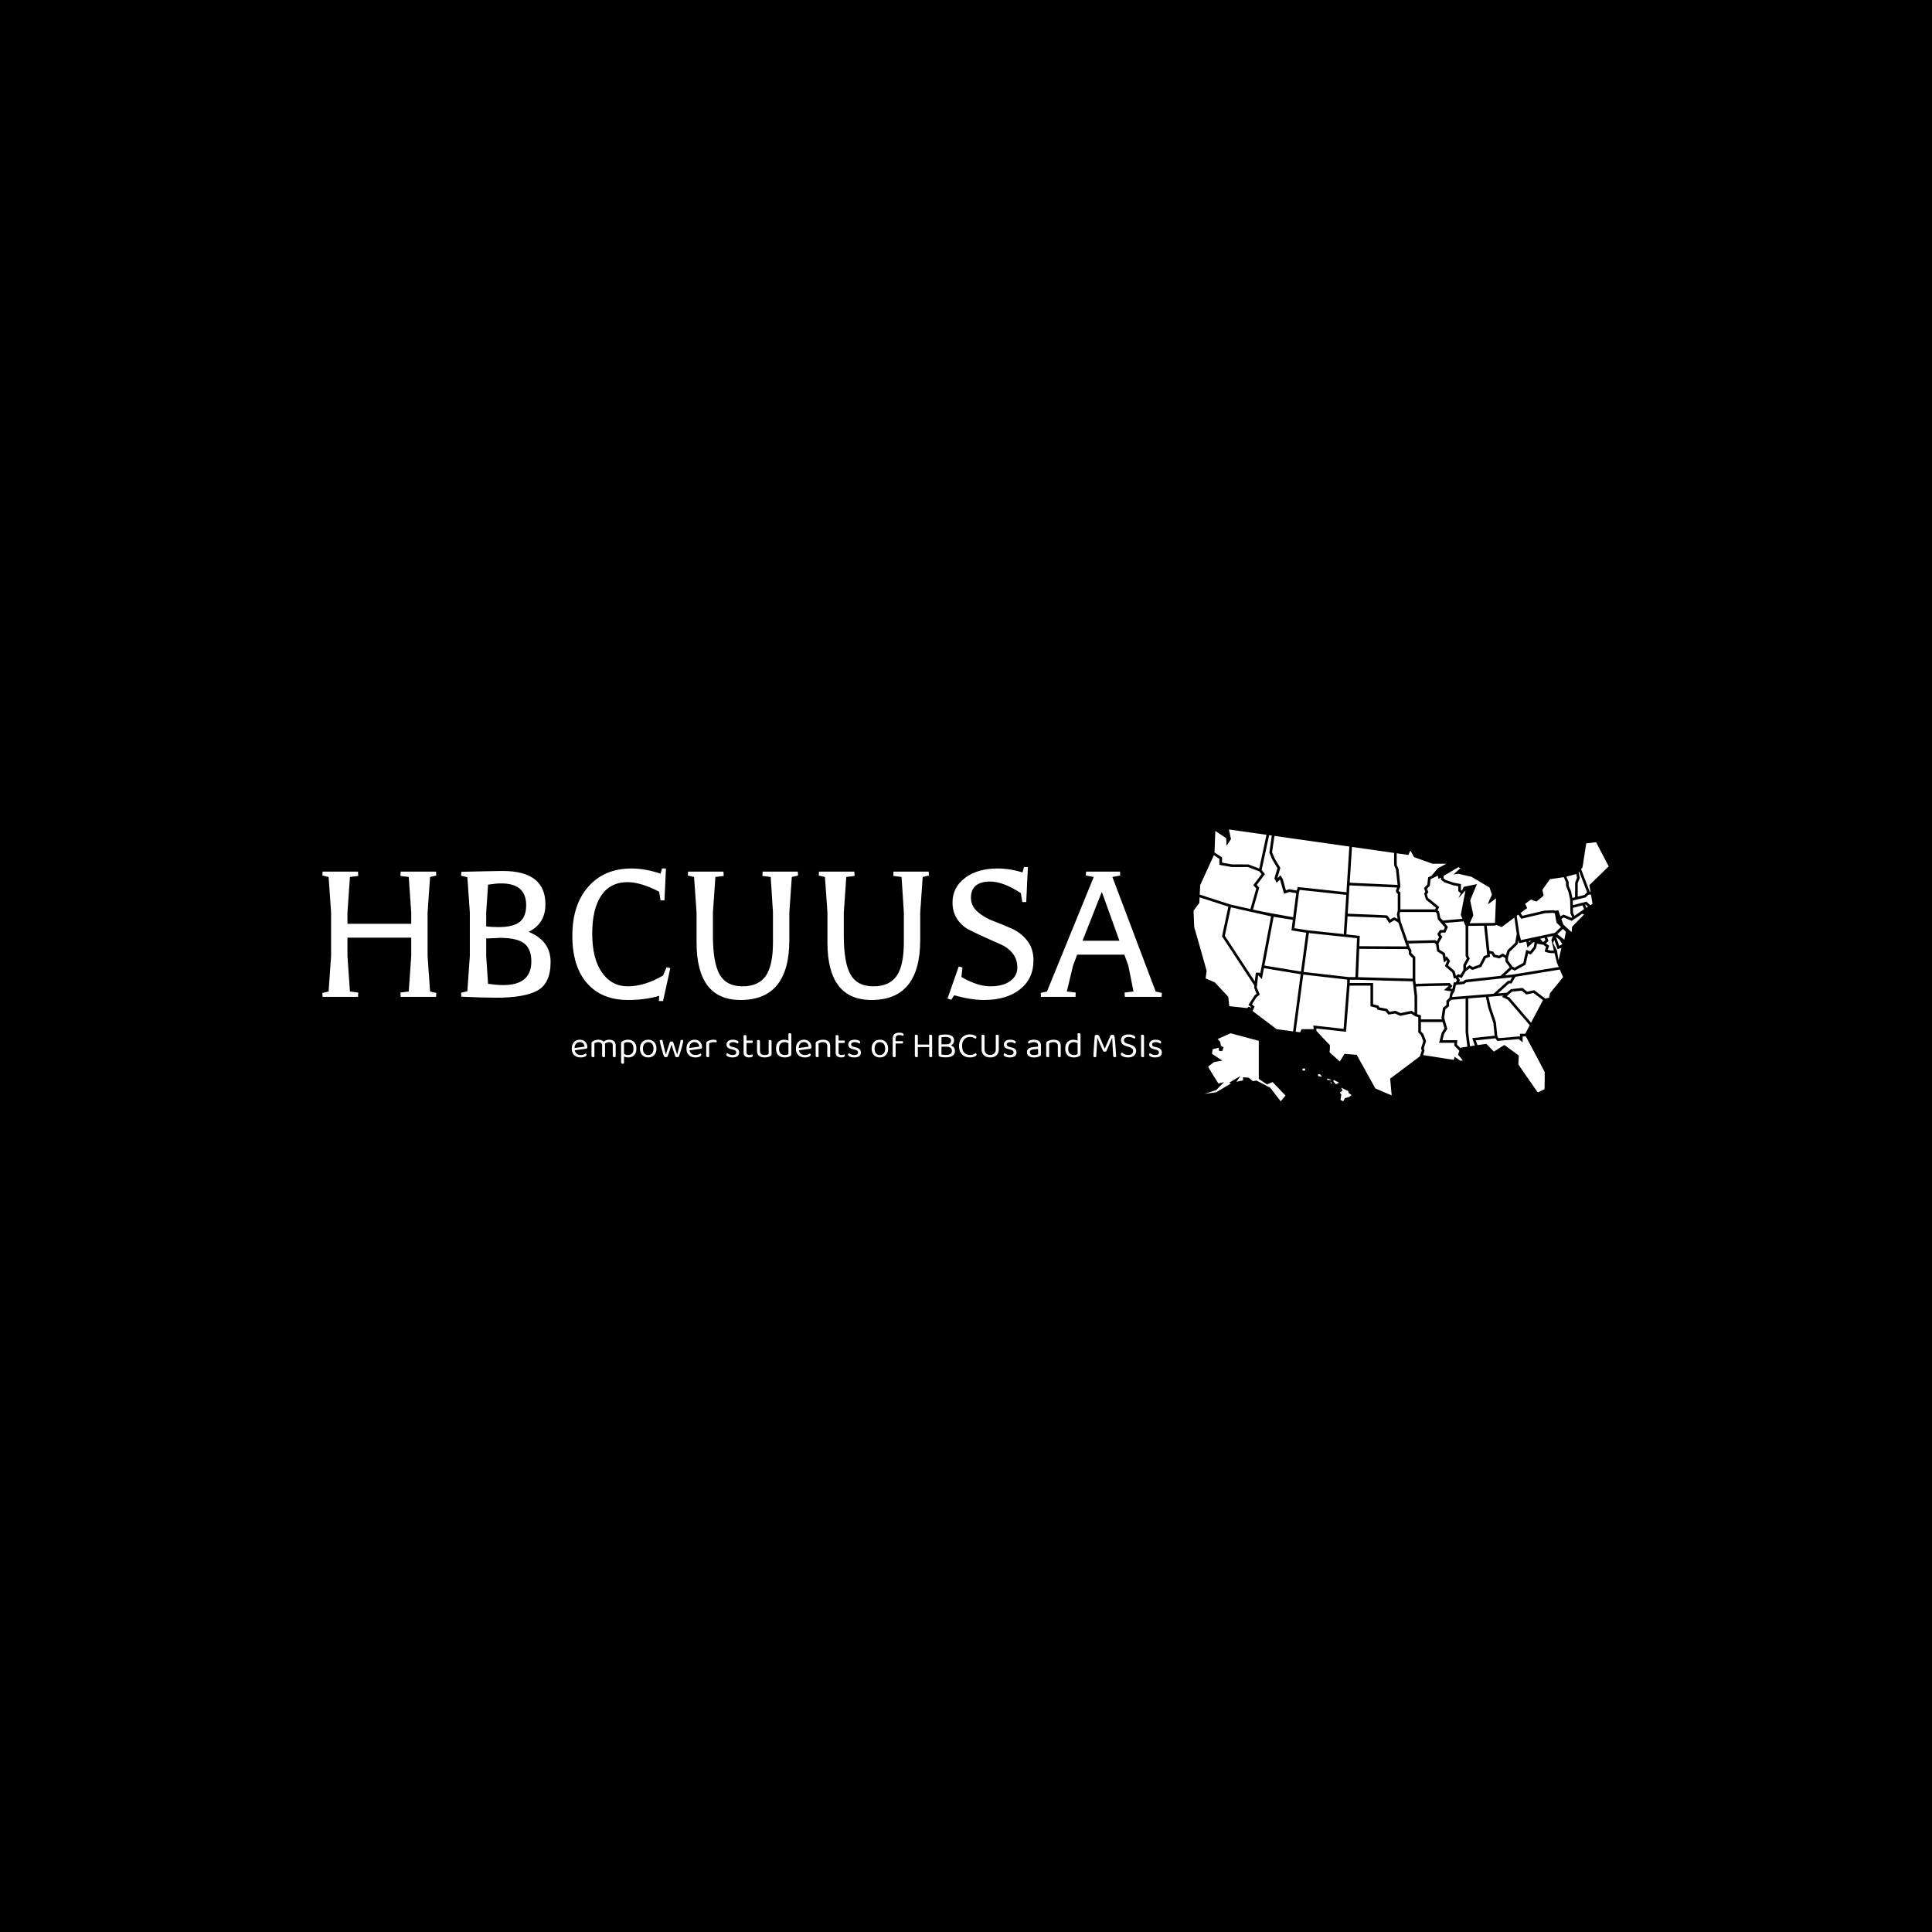 <svg xmlns="http://www.w3.org/2000/svg" version="1.1" xmlns:xlink="http://www.w3.org/1999/xlink" xmlns:svgjs="http://svgjs.dev/svgjs" width="1500" height="1500" viewBox="0 0 1500 1500"><rect width="1500" height="1500" fill="#000000"></rect><g transform="matrix(0.667,0,0,0.667,249.394,643.477)"><svg viewBox="0 0 396 84" data-background-color="#ffffff" preserveAspectRatio="xMidYMid meet" height="318" width="1500" xmlns="http://www.w3.org/2000/svg" xmlns:xlink="http://www.w3.org/1999/xlink"><g id="tight-bounds" transform="matrix(1,0,0,1,0.24,0.207)"><svg viewBox="0 0 395.52 83.586" height="83.586" width="395.52"><g><svg viewBox="0 0 606.023 128.071" height="83.586" width="395.52"><g transform="matrix(1,0,0,1,0,17.7)"><svg viewBox="0 0 395.52 92.671" height="92.671" width="395.52"><g id="textblocktransform"><svg viewBox="0 0 395.52 92.671" height="92.671" width="395.52" id="textblock"><g><svg viewBox="0 0 395.52 63.123" height="63.123" width="395.52"><g transform="matrix(1,0,0,1,0,0)"><svg width="395.52" viewBox="3 -31.35 202.69 32.35" height="63.123" data-palette-color="#0e0e0e"><path d="M11.65-29.2L9.65-28.95 9.05-20.35 9.05-17.65 24.45-17.65 24.45-20.4 23.85-28.95 21.85-29.2 21.9-30.25 30.45-30.25 30.5-29.3 29-28.95 28.4-20.35 28.4-9.85 29-1.3 30.5-0.95 30.45 0 21.9 0 21.85-1.05 23.85-1.3 24.45-9.9 24.45-14.3 9.05-14.3 9.05-9.85 9.65-1.3 11.65-1.05 11.6 0 3.05 0 3-0.95 4.5-1.3 5.1-9.9 5.1-20.4 4.5-28.95 3-29.3 3.05-30.25 11.6-30.25 11.65-29.2ZM36.5-1L38-1.35 38.6-9.9 38.6-20.4 38-28.9 36.5-29.25 36.55-30.2Q45-30.4 46.55-30.4L46.55-30.4Q56.85-30.4 56.85-22.35L56.85-22.35Q56.85-17.7 52.8-15.7L52.8-15.7Q58.1-13.55 58.1-8.43 58.1-3.3 54.95-1.55 51.8 0.2 44.95 0.2L44.95 0.2Q41.7 0.2 36.55-0.05L36.55-0.05 36.5-1ZM42.55-14.1L42.55-9.85 43-3.15Q45.2-2.85 46.65-2.85L46.65-2.85Q53.45-2.85 53.45-8.55L53.45-8.55Q53.45-11.6 51.7-12.93 49.95-14.25 45.9-14.25L45.9-14.25Q45.6-14.25 42.55-14.1L42.55-14.1ZM43-27.1L42.55-20.35 42.55-17Q44.15-16.85 45.5-16.85L45.5-16.85Q49.15-16.85 50.7-18.15L50.7-18.15Q52.2-19.4 52.2-22.15L52.2-22.15Q52.2-27.4 46.15-27.4L46.15-27.4Q44.9-27.4 43-27.1L43-27.1ZM76.65-27.7Q72.55-27.7 70.34-24.48 68.15-21.25 68.15-15.28 68.15-9.3 70.47-5.93 72.8-2.55 76.77-2.55 80.75-2.55 85.25-5.15L85.25-5.15 86.09-7.15 87-6.95 85.25 1 84.25 1 84.3-0.25Q80.95 0.75 76.8 0.75L76.8 0.75Q70.45 0.75 66.9-3.3 63.35-7.35 63.35-14.78 63.35-22.2 67.2-26.6 71.05-31 77.65-31L77.65-31Q80.95-31 84.65-29.75L84.65-29.75 85-31 85.95-31 85.59-23.3 84.65-23.3 84.3-25.4Q79.9-27.7 76.65-27.7L76.65-27.7ZM99.89-29.2L97.89-28.95 97.29-20.35 97.29-14.85Q97.29-8.25 98.92-5.4 100.54-2.55 104.42-2.55 108.29-2.55 110.04-5.05 111.79-7.55 111.79-13.2L111.79-13.2 111.79-20.4 111.24-28.95 109.24-29.2 109.29-30.25 117.79-30.25 117.84-29.3 116.34-28.95 115.74-20.35 115.74-13.75Q115.74 0.75 103.99 0.75L103.99 0.75Q93.34 0.75 93.34-13.15L93.34-13.15 93.34-20.4 92.74-28.95 91.24-29.3 91.29-30.25 99.84-30.25 99.89-29.2ZM131.49-29.2L129.49-28.95 128.89-20.35 128.89-14.85Q128.89-8.25 130.52-5.4 132.14-2.55 136.02-2.55 139.89-2.55 141.64-5.05 143.39-7.55 143.39-13.2L143.39-13.2 143.39-20.4 142.84-28.95 140.84-29.2 140.89-30.25 149.39-30.25 149.44-29.3 147.94-28.95 147.34-20.35 147.34-13.75Q147.34 0.75 135.59 0.75L135.59 0.75Q124.94 0.75 124.94-13.15L124.94-13.15 124.94-20.4 124.34-28.95 122.84-29.3 122.89-30.25 131.44-30.25 131.49-29.2ZM156.64-7.35L157.54-7.1 157.29-4.8Q161.19-2.55 164.24-2.55 167.29-2.55 169.04-3.8 170.79-5.05 170.79-7.08 170.79-9.1 169.64-10.53 168.49-11.95 166.74-12.7 164.99-13.45 162.96-14.38 160.94-15.3 159.19-16.18 157.44-17.05 156.29-18.75 155.14-20.45 155.14-22.8L155.14-22.8Q155.14-26.45 158.16-28.73 161.19-31 165.99-31L165.99-31Q168.94-31 172.04-30.05L172.04-30.05 172.39-31.35 173.34-31.35 172.94-22.9 171.99-22.9 171.64-25.05Q167.39-27.85 164.19-27.85L164.19-27.85Q161.99-27.85 160.79-26.88 159.59-25.9 159.59-23.95 159.59-22 161.14-20.6 162.69-19.2 164.91-18.35 167.14-17.5 169.36-16.53 171.59-15.55 173.14-13.63 174.69-11.7 174.69-8.8L174.69-8.8Q174.69-4.4 171.44-1.83 168.19 0.75 162.74 0.75L162.74 0.75Q159.54 0.75 155.54-0.4L155.54-0.4 154.84 0.7 153.94 0.4 156.64-7.35ZM198.84-1.3L197.59-7.55 196.63-10.2 185.24-10.2 184.24-7.55 182.74-1.3 184.88-1.05 184.84 0 176.49 0 176.44-0.95 177.94-1.3 189.24-28.95 187.34-29.3 187.38-30.25 195.59-30.25 195.63-29.3 193.74-28.95 204.19-1.3 205.69-0.95 205.63 0 196.74 0 196.69-1.05 198.84-1.3ZM195.44-13.55L191.19-25.35 186.53-13.55 195.44-13.55Z" opacity="1" transform="matrix(1,0,0,1,0,0)" fill="#ffffff" class="wordmark-text-0" data-fill-palette-color="primary" id="text-0"></path></svg></g></svg></g><g transform="matrix(1,0,0,1,117.469,78.025)"><svg viewBox="0 0 278.051 14.646" height="14.646" width="278.051"><g transform="matrix(1,0,0,1,0,0)"><svg width="278.051" viewBox="2.45 -33.5 813.42 42.85" height="14.646" data-palette-color="#0183e6"><path d="M22-11.35L5.2-9 5-12.15 20.1-14.2Q19.9-16.95 18.2-18.73 16.5-20.5 13.5-20.5L13.5-20.5Q10.4-20.5 8.38-18.28 6.35-16.05 6.35-11.9L6.35-11.9 6.35-10.8Q6.7-6.8 8.97-4.73 11.25-2.65 15.2-2.65L15.2-2.65Q17.3-2.65 19-3.35 20.7-4.05 21.7-4.85L21.7-4.85Q22.25-4.5 22.58-4.03 22.9-3.55 22.9-2.95L22.9-2.95Q22.9-2 21.83-1.18 20.75-0.35 18.98 0.15 17.2 0.65 15 0.65L15 0.65Q11.15 0.65 8.33-0.75 5.5-2.15 3.98-4.93 2.45-7.7 2.45-11.7L2.45-11.7Q2.45-14.55 3.28-16.78 4.1-19 5.58-20.55 7.05-22.1 9.1-22.93 11.15-23.75 13.55-23.75L13.55-23.75Q16.6-23.75 18.93-22.45 21.25-21.15 22.58-18.82 23.9-16.5 23.9-13.5L23.9-13.5Q23.9-12.4 23.4-11.93 22.9-11.45 22-11.35L22-11.35ZM48.35-16L48.35-16 48.35-10.25 44.35-10.25 44.35-15.7Q44.35-18.15 42.92-19.3 41.5-20.45 39.15-20.45L39.15-20.45Q37.6-20.45 36.15-19.95 34.7-19.45 33.7-18.8L33.7-18.8 33.7-10.25 29.7-10.25 29.7-18.6Q29.7-19.6 30.12-20.3 30.55-21 31.6-21.65L31.6-21.65Q32.95-22.5 35.02-23.13 37.1-23.75 39.2-23.75L39.2-23.75Q41.75-23.75 43.7-22.98 45.65-22.2 46.6-20.85L46.6-20.85Q46.9-20.55 47.1-20.3 47.3-20.05 47.5-19.65L47.5-19.65Q47.85-19.05 48.1-18.1 48.35-17.15 48.35-16ZM63-15.9L63-15.9 63-10.25 59-10.25 59-15.7Q59-18.15 57.6-19.3 56.2-20.45 53.85-20.45L53.85-20.45Q52.1-20.45 50.47-19.73 48.85-19 47.55-17.65L47.55-17.65 45.95-20.55Q47.25-21.85 49.35-22.8 51.45-23.75 54.15-23.75L54.15-23.75Q56.85-23.75 58.82-22.9 60.8-22.05 61.9-20.3 63-18.55 63-15.9ZM29.7-1.55L29.7-12.9 33.7-12.9 33.7-0.1Q33.45 0 32.95 0.13 32.45 0.25 31.85 0.25L31.85 0.25Q30.8 0.25 30.25-0.18 29.7-0.6 29.7-1.55L29.7-1.55ZM44.35-1.55L44.35-12.9 48.35-12.9 48.35-0.1Q48.1 0 47.57 0.13 47.05 0.25 46.5 0.25L46.5 0.25Q45.4 0.25 44.87-0.18 44.35-0.6 44.35-1.55L44.35-1.55ZM59-1.55L59-12.9 63-12.9 63-0.1Q62.75 0 62.22 0.13 61.7 0.25 61.15 0.25L61.15 0.25Q60.05 0.25 59.52-0.18 59-0.6 59-1.55L59-1.55ZM80.34 0.65L80.34 0.65Q78.2 0.65 76.32 0.03 74.45-0.6 73.59-1.35L73.59-1.35 73.59-5.05Q74.59-4.1 76.12-3.38 77.65-2.65 79.8-2.65L79.8-2.65Q83.3-2.65 85.42-4.78 87.55-6.9 87.55-11.6L87.55-11.6Q87.55-14.9 86.47-16.82 85.4-18.75 83.62-19.6 81.84-20.45 79.8-20.45L79.8-20.45Q78-20.45 76.75-20 75.5-19.55 74.5-19L74.5-19 74.5-2.4 70.5-2.4 70.5-18.9Q70.5-19.9 70.84-20.5 71.2-21.1 72.3-21.75L72.3-21.75Q73.65-22.5 75.52-23.13 77.4-23.75 79.8-23.75L79.8-23.75Q83.09-23.75 85.77-22.48 88.45-21.2 90.02-18.53 91.59-15.85 91.59-11.6L91.59-11.6Q91.59-7.5 90.17-4.78 88.75-2.05 86.2-0.7 83.65 0.65 80.34 0.65ZM72.65 9.35L72.65 9.35Q71.59 9.35 71.05 8.9 70.5 8.45 70.5 7.5L70.5 7.5 70.5-3.85 74.5-3.75 74.5 9Q74.25 9.1 73.75 9.22 73.25 9.35 72.65 9.35ZM119.24-11.55L119.24-11.55Q119.24-7.85 117.84-5.1 116.44-2.35 113.89-0.85 111.34 0.65 107.89 0.65L107.89 0.65Q104.44 0.65 101.87-0.85 99.29-2.35 97.89-5.1 96.49-7.85 96.49-11.55L96.49-11.55Q96.49-15.3 97.92-18.03 99.34-20.75 101.92-22.25 104.49-23.75 107.89-23.75L107.89-23.75Q111.29-23.75 113.84-22.25 116.39-20.75 117.82-18.03 119.24-15.3 119.24-11.55ZM107.89-20.45L107.89-20.45Q104.54-20.45 102.57-18.07 100.59-15.7 100.59-11.55L100.59-11.55Q100.59-7.35 102.52-5 104.44-2.65 107.89-2.65L107.89-2.65Q111.29-2.65 113.22-5.03 115.14-7.4 115.14-11.55L115.14-11.55Q115.14-15.7 113.22-18.07 111.29-20.45 107.89-20.45ZM139.99-17.2L139.99-17.2Q139.09-14.05 138.06-10.9 137.04-7.75 136.09-5 135.14-2.25 134.34-0.25L134.34-0.25Q133.94 0 133.44 0.15 132.94 0.3 132.09 0.3L132.09 0.3Q131.29 0.3 130.62 0.03 129.94-0.25 129.69-0.85L129.69-0.85Q129.19-1.85 128.56-3.75 127.94-5.65 127.27-8.1 126.59-10.55 125.89-13.18 125.19-15.8 124.62-18.25 124.04-20.7 123.64-22.6L123.64-22.6Q123.99-22.95 124.52-23.25 125.04-23.55 125.79-23.55L125.79-23.55Q126.74-23.55 127.22-23.03 127.69-22.5 127.89-21.35L127.89-21.35Q128.34-19.25 128.92-16.6 129.49-13.95 130.12-11.35 130.74-8.75 131.27-6.68 131.79-4.6 132.04-3.6L132.04-3.6 132.24-3.6Q132.64-4.8 133.49-7.53 134.34-10.25 135.52-13.75 136.69-17.25 137.89-20.85L137.89-20.85Q138.29-21.1 138.84-21.23 139.39-21.35 140.04-21.35L140.04-21.35Q140.94-21.35 141.54-21.03 142.14-20.7 142.34-20.05L142.34-20.05Q143.54-16.6 144.59-13.28 145.64-9.95 146.44-7.38 147.24-4.8 147.59-3.55L147.59-3.55 147.84-3.55Q148.99-8 150.34-13.1 151.69-18.2 152.54-23.1L152.54-23.1Q153.24-23.55 154.24-23.55L154.24-23.55Q155.09-23.55 155.59-23.15 156.09-22.75 156.09-21.9L156.09-21.9Q156.09-21.35 155.77-19.8 155.44-18.25 154.89-16.15 154.34-14.05 153.67-11.68 152.99-9.3 152.29-7.08 151.59-4.85 150.97-3.05 150.34-1.25 149.89-0.25L149.89-0.25Q149.64-0.05 149.06 0.13 148.49 0.3 147.74 0.3L147.74 0.3Q145.69 0.3 145.34-0.65L145.34-0.65Q144.64-2.45 143.74-5.13 142.84-7.8 141.89-10.93 140.94-14.05 139.99-17.2ZM180.14-11.35L163.34-9 163.14-12.15 178.24-14.2Q178.04-16.95 176.34-18.73 174.64-20.5 171.64-20.5L171.64-20.5Q168.54-20.5 166.51-18.28 164.49-16.05 164.49-11.9L164.49-11.9 164.49-10.8Q164.84-6.8 167.11-4.73 169.39-2.65 173.34-2.65L173.34-2.65Q175.44-2.65 177.14-3.35 178.84-4.05 179.84-4.85L179.84-4.85Q180.39-4.5 180.71-4.03 181.04-3.55 181.04-2.95L181.04-2.95Q181.04-2 179.96-1.18 178.89-0.35 177.11 0.15 175.34 0.65 173.14 0.65L173.14 0.65Q169.29 0.65 166.46-0.75 163.64-2.15 162.11-4.93 160.59-7.7 160.59-11.7L160.59-11.7Q160.59-14.55 161.41-16.78 162.24-19 163.71-20.55 165.19-22.1 167.24-22.93 169.29-23.75 171.69-23.75L171.69-23.75Q174.74-23.75 177.06-22.45 179.39-21.15 180.71-18.82 182.04-16.5 182.04-13.5L182.04-13.5Q182.04-12.4 181.54-11.93 181.04-11.45 180.14-11.35L180.14-11.35ZM191.84-18.8L191.84-18.8 191.84-10.9 187.84-10.9 187.84-18.5Q187.84-19.65 188.26-20.33 188.69-21 189.69-21.65L189.69-21.65Q190.99-22.5 193.24-23.13 195.49-23.75 198.24-23.75L198.24-23.75Q202.24-23.75 202.24-21.75L202.24-21.75Q202.24-21.25 202.09-20.83 201.94-20.4 201.69-20.1L201.69-20.1Q201.19-20.2 200.39-20.3 199.59-20.4 198.79-20.4L198.79-20.4Q196.49-20.4 194.74-19.93 192.99-19.45 191.84-18.8ZM187.84-1.55L187.84-13.2 191.84-12.6 191.84-0.1Q191.59 0 191.09 0.13 190.59 0.25 189.99 0.25L189.99 0.25Q188.94 0.25 188.39-0.18 187.84-0.6 187.84-1.55L187.84-1.55ZM233.23-6.15L233.23-6.15Q233.23-2.95 230.88-1.15 228.53 0.65 224.08 0.65L224.08 0.65Q220.28 0.65 217.88-0.53 215.48-1.7 215.48-3.1L215.48-3.1Q215.48-3.7 215.81-4.28 216.13-4.85 216.78-5.2L216.78-5.2Q218.13-4.25 219.93-3.45 221.73-2.65 224.03-2.65L224.03-2.65Q229.23-2.65 229.23-6.15L229.23-6.15Q229.23-7.6 228.36-8.53 227.48-9.45 225.78-9.85L225.78-9.85 221.63-10.95Q218.58-11.7 217.18-13.28 215.78-14.85 215.78-17.2L215.78-17.2Q215.78-19.85 217.93-21.8 220.08-23.75 224.48-23.75L224.48-23.75Q226.83-23.75 228.58-23.28 230.33-22.8 231.31-22.03 232.28-21.25 232.28-20.35L232.28-20.35Q232.28-19.7 231.96-19.2 231.63-18.7 231.08-18.45L231.08-18.45Q230.48-18.85 229.56-19.33 228.63-19.8 227.38-20.13 226.13-20.45 224.63-20.45L224.63-20.45Q222.43-20.45 221.08-19.6 219.73-18.75 219.73-17.2L219.73-17.2Q219.73-16.1 220.51-15.28 221.28-14.45 222.98-14.05L222.98-14.05 226.43-13.2Q229.83-12.4 231.53-10.68 233.23-8.95 233.23-6.15ZM239.33-6.05L239.33-13.2 243.33-13.2 243.33-6.3Q243.33-4.3 244.48-3.48 245.63-2.65 247.63-2.65L247.63-2.65Q248.48-2.65 249.53-2.95 250.58-3.25 251.28-3.65L251.28-3.65Q251.58-3.35 251.83-2.9 252.08-2.45 252.08-1.85L252.08-1.85Q252.08-0.75 250.78-0.05 249.48 0.65 247.18 0.65L247.18 0.65Q243.68 0.65 241.5-0.9 239.33-2.45 239.33-6.05L239.33-6.05ZM250.48-19.3L241.38-19.3 241.38-22.6 251.53-22.6Q251.68-22.4 251.83-21.95 251.98-21.5 251.98-21L251.98-21Q251.98-20.2 251.58-19.75 251.18-19.3 250.48-19.3L250.48-19.3ZM243.33-28.35L243.33-11.7 239.33-11.7 239.33-29.8Q239.58-29.9 240.1-30.03 240.63-30.15 241.23-30.15L241.23-30.15Q242.28-30.15 242.8-29.73 243.33-29.3 243.33-28.35L243.33-28.35ZM257.88-8.45L257.88-8.45 257.88-13 261.88-13 261.88-8.65Q261.88-5.45 263.58-4.05 265.28-2.65 268.28-2.65L268.28-2.65Q270.28-2.65 271.68-3.08 273.08-3.5 273.88-3.95L273.88-3.95 273.88-13 277.88-13 277.88-4.1Q277.88-3.05 277.6-2.43 277.33-1.8 276.28-1.2L276.28-1.2Q275.18-0.55 273.13 0.05 271.08 0.65 268.23 0.65L268.23 0.65Q264.93 0.65 262.6-0.33 260.28-1.3 259.08-3.33 257.88-5.35 257.88-8.45ZM277.88-21.5L277.88-10.4 273.88-10.4 273.88-23Q274.13-23.1 274.65-23.23 275.18-23.35 275.73-23.35L275.73-23.35Q276.83-23.35 277.35-22.93 277.88-22.5 277.88-21.5L277.88-21.5ZM261.88-21.5L261.88-10.4 257.88-10.4 257.88-23Q258.13-23.1 258.65-23.23 259.18-23.35 259.78-23.35L259.78-23.35Q260.83-23.35 261.35-22.93 261.88-22.5 261.88-21.5L261.88-21.5ZM301.12-3.95L301.12-3.95 301.12-20.75 305.12-20.8 305.12-3.8Q305.12-2.85 304.7-2.27 304.27-1.7 303.37-1.15L303.37-1.15Q302.37-0.5 300.52 0.08 298.67 0.65 296.27 0.65L296.27 0.65Q292.67 0.65 289.92-0.6 287.17-1.85 285.62-4.53 284.07-7.2 284.07-11.45L284.07-11.45Q284.07-15.8 285.6-18.5 287.12-21.2 289.72-22.48 292.32-23.75 295.42-23.75L295.42-23.75Q297.37-23.75 299.12-23.2 300.87-22.65 301.87-21.85L301.87-21.85 301.87-18.15Q300.92-19.1 299.4-19.78 297.87-20.45 295.82-20.45L295.82-20.45Q293.77-20.45 292.02-19.58 290.27-18.7 289.22-16.7 288.17-14.7 288.17-11.35L288.17-11.35Q288.17-6.8 290.37-4.73 292.57-2.65 296.22-2.65L296.22-2.65Q297.97-2.65 299.1-3.03 300.22-3.4 301.12-3.95ZM305.12-30.95L305.12-19.8 301.12-19.75 301.12-32.4Q301.37-32.5 301.9-32.63 302.42-32.75 302.97-32.75L302.97-32.75Q304.07-32.75 304.6-32.33 305.12-31.9 305.12-30.95L305.12-30.95ZM330.97-11.35L314.17-9 313.97-12.15 329.07-14.2Q328.87-16.95 327.17-18.73 325.47-20.5 322.47-20.5L322.47-20.5Q319.37-20.5 317.35-18.28 315.32-16.05 315.32-11.9L315.32-11.9 315.32-10.8Q315.67-6.8 317.95-4.73 320.22-2.65 324.17-2.65L324.17-2.65Q326.27-2.65 327.97-3.35 329.67-4.05 330.67-4.85L330.67-4.85Q331.22-4.5 331.55-4.03 331.87-3.55 331.87-2.95L331.87-2.95Q331.87-2 330.8-1.18 329.72-0.35 327.95 0.15 326.17 0.65 323.97 0.65L323.97 0.65Q320.12 0.65 317.3-0.75 314.47-2.15 312.95-4.93 311.42-7.7 311.42-11.7L311.42-11.7Q311.42-14.55 312.25-16.78 313.07-19 314.55-20.55 316.02-22.1 318.07-22.93 320.12-23.75 322.52-23.75L322.52-23.75Q325.57-23.75 327.9-22.45 330.22-21.15 331.55-18.82 332.87-16.5 332.87-13.5L332.87-13.5Q332.87-12.4 332.37-11.93 331.87-11.45 330.97-11.35L330.97-11.35ZM358.67-15.25L358.67-15.25 358.67-10.15 354.67-10.15 354.67-15.05Q354.67-17.85 353.09-19.15 351.52-20.45 348.87-20.45L348.87-20.45Q346.87-20.45 345.32-19.95 343.77-19.45 342.67-18.8L342.67-18.8 342.67-10.15 338.67-10.15 338.67-18.6Q338.67-19.65 339.09-20.33 339.52-21 340.57-21.65L340.57-21.65Q341.87-22.4 344.02-23.08 346.17-23.75 348.87-23.75L348.87-23.75Q353.42-23.75 356.04-21.68 358.67-19.6 358.67-15.25ZM338.67-1.55L338.67-12.9 342.67-12.9 342.67-0.1Q342.42 0 341.92 0.13 341.42 0.25 340.82 0.25L340.82 0.25Q339.77 0.25 339.22-0.18 338.67-0.6 338.67-1.55L338.67-1.55ZM354.67-1.55L354.67-12.9 358.67-12.9 358.67-0.1Q358.42 0 357.89 0.13 357.37 0.25 356.82 0.25L356.82 0.25Q355.72 0.25 355.19-0.18 354.67-0.6 354.67-1.55L354.67-1.55ZM366.22-6.05L366.22-13.2 370.22-13.2 370.22-6.3Q370.22-4.3 371.37-3.48 372.52-2.65 374.52-2.65L374.52-2.65Q375.37-2.65 376.42-2.95 377.47-3.25 378.17-3.65L378.17-3.65Q378.47-3.35 378.72-2.9 378.97-2.45 378.97-1.85L378.97-1.85Q378.97-0.75 377.67-0.05 376.37 0.65 374.06 0.65L374.06 0.65Q370.56 0.65 368.39-0.9 366.22-2.45 366.22-6.05L366.22-6.05ZM377.37-19.3L368.27-19.3 368.27-22.6 378.42-22.6Q378.56-22.4 378.72-21.95 378.87-21.5 378.87-21L378.87-21Q378.87-20.2 378.47-19.75 378.06-19.3 377.37-19.3L377.37-19.3ZM370.22-28.35L370.22-11.7 366.22-11.7 366.22-29.8Q366.47-29.9 366.99-30.03 367.52-30.15 368.12-30.15L368.12-30.15Q369.17-30.15 369.69-29.73 370.22-29.3 370.22-28.35L370.22-28.35ZM401.06-6.15L401.06-6.15Q401.06-2.95 398.71-1.15 396.36 0.65 391.91 0.65L391.91 0.65Q388.11 0.65 385.71-0.53 383.31-1.7 383.31-3.1L383.31-3.1Q383.31-3.7 383.64-4.28 383.96-4.85 384.61-5.2L384.61-5.2Q385.96-4.25 387.76-3.45 389.56-2.65 391.86-2.65L391.86-2.65Q397.06-2.65 397.06-6.15L397.06-6.15Q397.06-7.6 396.19-8.53 395.31-9.45 393.61-9.85L393.61-9.85 389.46-10.95Q386.41-11.7 385.01-13.28 383.61-14.85 383.61-17.2L383.61-17.2Q383.61-19.85 385.76-21.8 387.91-23.75 392.31-23.75L392.31-23.75Q394.66-23.75 396.41-23.28 398.16-22.8 399.14-22.03 400.11-21.25 400.11-20.35L400.11-20.35Q400.11-19.7 399.79-19.2 399.46-18.7 398.91-18.45L398.91-18.45Q398.31-18.85 397.39-19.33 396.46-19.8 395.21-20.13 393.96-20.45 392.46-20.45L392.46-20.45Q390.26-20.45 388.91-19.6 387.56-18.75 387.56-17.2L387.56-17.2Q387.56-16.1 388.34-15.28 389.11-14.45 390.81-14.05L390.81-14.05 394.26-13.2Q397.66-12.4 399.36-10.68 401.06-8.95 401.06-6.15ZM438.56-11.55L438.56-11.55Q438.56-7.85 437.16-5.1 435.76-2.35 433.21-0.85 430.66 0.65 427.21 0.65L427.21 0.65Q423.76 0.65 421.18-0.85 418.61-2.35 417.21-5.1 415.81-7.85 415.81-11.55L415.81-11.55Q415.81-15.3 417.23-18.03 418.66-20.75 421.23-22.25 423.81-23.75 427.21-23.75L427.21-23.75Q430.61-23.75 433.16-22.25 435.71-20.75 437.13-18.03 438.56-15.3 438.56-11.55ZM427.21-20.45L427.21-20.45Q423.86-20.45 421.88-18.07 419.91-15.7 419.91-11.55L419.91-11.55Q419.91-7.35 421.83-5 423.76-2.65 427.21-2.65L427.21-2.65Q430.61-2.65 432.53-5.03 434.46-7.4 434.46-11.55L434.46-11.55Q434.46-15.7 432.53-18.07 430.61-20.45 427.21-20.45ZM457.61-18.55L448.11-18.55 448.11-21.8 458.71-21.8Q458.86-21.6 459.01-21.18 459.16-20.75 459.16-20.2L459.16-20.2Q459.16-19.4 458.76-18.98 458.36-18.55 457.61-18.55L457.61-18.55ZM448.81-24.95L448.81-24.95 448.81-19.1 444.86-19.1 444.86-25.15Q444.86-28.1 445.93-29.93 447.01-31.75 449.03-32.63 451.06-33.5 453.86-33.5L453.86-33.5Q456.71-33.5 458.33-32.75 459.96-32 459.96-30.9L459.96-30.9Q459.96-30.35 459.73-29.9 459.51-29.45 459.11-29.05L459.11-29.05Q458.21-29.55 456.86-29.88 455.51-30.2 454.26-30.2L454.26-30.2Q451.21-30.2 450.01-28.95 448.81-27.7 448.81-24.95ZM444.86-1.55L444.86-21.3 448.86-21.3 448.86-0.1Q448.61 0 448.11 0.13 447.61 0.25 447.01 0.25L447.01 0.25Q445.96 0.25 445.41-0.18 444.86-0.6 444.86-1.55L444.86-1.55ZM475.4-1.6L475.4-18.1 479.5-18.1 479.5-0.1Q479.2 0 478.7 0.13 478.2 0.25 477.6 0.25L477.6 0.25Q476.5 0.25 475.95-0.2 475.4-0.65 475.4-1.6L475.4-1.6ZM479.5-28.8L479.5-14.75 475.4-14.75 475.4-30.3Q475.65-30.4 476.18-30.53 476.7-30.65 477.3-30.65L477.3-30.65Q478.4-30.65 478.95-30.23 479.5-29.8 479.5-28.8L479.5-28.8ZM495.1-1.6L495.1-18.1 499.2-18.1 499.2-0.1Q498.9 0 498.4 0.13 497.9 0.25 497.3 0.25L497.3 0.25Q496.2 0.25 495.65-0.2 495.1-0.65 495.1-1.6L495.1-1.6ZM499.2-28.8L499.2-14.75 495.1-14.75 495.1-30.3Q495.35-30.4 495.88-30.53 496.4-30.65 497-30.65L497-30.65Q498.1-30.65 498.65-30.23 499.2-29.8 499.2-28.8L499.2-28.8ZM497.25-17.1L497.25-13.7 477.85-13.7 477.85-17.1 497.25-17.1ZM510.9-17.45L524.65-17.45 524.65-14.15 510.9-14.15 510.9-17.45ZM518.9-14.15L518.9-14.15 520.5-16.65Q523.9-16.65 526.15-15.53 528.4-14.4 529.52-12.55 530.65-10.7 530.65-8.4L530.65-8.4Q530.65-3.85 527.37-1.65 524.1 0.55 518.05 0.55L518.05 0.55Q516.7 0.55 515.35 0.48 514 0.4 512.7 0.2 511.4 0 510.2-0.3L510.2-0.3Q508.1-0.9 508.1-2.6L508.1-2.6 508.1-28.2Q508.1-29 508.52-29.45 508.95-29.9 509.75-30.1L509.75-30.1Q511.45-30.6 513.37-30.78 515.3-30.95 517.5-30.95L517.5-30.95Q523.15-30.95 526.3-28.93 529.45-26.9 529.45-22.75L529.45-22.75Q529.45-20.65 528.42-18.88 527.4-17.1 525.12-16.03 522.85-14.95 519.05-14.95L519.05-14.95 518.6-17.45Q521.9-17.45 523.6-18.82 525.3-20.2 525.3-22.65L525.3-22.65Q525.3-25.15 523.32-26.38 521.35-27.6 517.5-27.6L517.5-27.6Q515.8-27.6 514.5-27.48 513.2-27.35 512.1-27.15L512.1-27.15 512.1-3.35Q513.3-3.1 514.87-2.95 516.45-2.8 518.05-2.8L518.05-2.8Q522.2-2.8 524.35-4.2 526.5-5.6 526.5-8.5L526.5-8.5Q526.5-11.1 524.57-12.63 522.65-14.15 518.9-14.15ZM560.25-27.05L560.25-27.05Q560.25-26.4 559.82-25.88 559.39-25.35 558.85-25.1L558.85-25.1Q557.6-26 555.82-26.8 554.05-27.6 551.25-27.6L551.25-27.6Q548.2-27.6 545.77-26.2 543.35-24.8 541.92-22.03 540.5-19.25 540.5-15.15L540.5-15.15Q540.5-9 543.52-5.9 546.55-2.8 551.39-2.8L551.39-2.8Q554-2.8 555.95-3.55 557.89-4.3 559.14-5.25L559.14-5.25Q559.64-5.05 560.1-4.53 560.55-4 560.55-3.3L560.55-3.3Q560.55-2.8 560.27-2.33 560-1.85 559.35-1.4L559.35-1.4Q558.2-0.6 556.2 0.03 554.2 0.65 551.1 0.65L551.1 0.65Q546.95 0.65 543.57-1.13 540.2-2.9 538.25-6.4 536.3-9.9 536.3-15.15L536.3-15.15Q536.3-20.4 538.32-23.95 540.35-27.5 543.67-29.28 547-31.05 550.95-31.05L550.95-31.05Q553.7-31.05 555.8-30.45 557.89-29.85 559.07-28.93 560.25-28 560.25-27.05ZM579.19 0.65L579.19 0.65Q575.44 0.65 572.79-0.73 570.14-2.1 568.77-4.63 567.39-7.15 567.39-10.5L567.39-10.5 567.39-14.6 571.44-14.6 571.44-10.85Q571.44-6.85 573.67-4.83 575.89-2.8 579.19-2.8L579.19-2.8Q582.49-2.8 584.72-4.83 586.94-6.85 586.94-10.85L586.94-10.85 586.94-14.6 591.04-14.6 591.04-10.5Q591.04-7.15 589.67-4.63 588.29-2.1 585.64-0.73 582.99 0.65 579.19 0.65ZM571.44-28.8L571.44-12.55 567.39-12.55 567.39-30.3Q567.64-30.4 568.17-30.53 568.69-30.65 569.29-30.65L569.29-30.65Q570.39-30.65 570.92-30.23 571.44-29.8 571.44-28.8L571.44-28.8ZM591.04-28.8L591.04-12.55 586.94-12.55 586.94-30.3Q587.19-30.4 587.72-30.53 588.24-30.65 588.84-30.65L588.84-30.65Q589.94-30.65 590.49-30.23 591.04-29.8 591.04-28.8L591.04-28.8ZM615.49-6.15L615.49-6.15Q615.49-2.95 613.14-1.15 610.79 0.65 606.34 0.65L606.34 0.65Q602.54 0.65 600.14-0.53 597.74-1.7 597.74-3.1L597.74-3.1Q597.74-3.7 598.06-4.28 598.39-4.85 599.04-5.2L599.04-5.2Q600.39-4.25 602.19-3.45 603.99-2.65 606.29-2.65L606.29-2.65Q611.49-2.65 611.49-6.15L611.49-6.15Q611.49-7.6 610.61-8.53 609.74-9.45 608.04-9.85L608.04-9.85 603.89-10.95Q600.84-11.7 599.44-13.28 598.04-14.85 598.04-17.2L598.04-17.2Q598.04-19.85 600.19-21.8 602.34-23.75 606.74-23.75L606.74-23.75Q609.09-23.75 610.84-23.28 612.59-22.8 613.56-22.03 614.54-21.25 614.54-20.35L614.54-20.35Q614.54-19.7 614.21-19.2 613.89-18.7 613.34-18.45L613.34-18.45Q612.74-18.85 611.81-19.33 610.89-19.8 609.64-20.13 608.39-20.45 606.89-20.45L606.89-20.45Q604.69-20.45 603.34-19.6 601.99-18.75 601.99-17.2L601.99-17.2Q601.99-16.1 602.76-15.28 603.54-14.45 605.24-14.05L605.24-14.05 608.69-13.2Q612.09-12.4 613.79-10.68 615.49-8.95 615.49-6.15ZM639.78 0.7L639.78 0.7Q635.08 0.7 632.51-1.15 629.93-3 629.93-6.5L629.93-6.5Q629.93-9.75 632.11-11.48 634.28-13.2 638.13-13.55L638.13-13.55 645.23-14.25 645.23-15.65Q645.23-18.15 643.73-19.3 642.23-20.45 639.68-20.45L639.68-20.45Q637.63-20.45 635.76-19.85 633.88-19.25 632.43-18.5L632.43-18.5Q632.03-18.85 631.71-19.33 631.38-19.8 631.38-20.3L631.38-20.3Q631.38-21.6 632.83-22.3L632.83-22.3Q634.18-23 635.96-23.38 637.73-23.75 639.73-23.75L639.73-23.75Q644.08-23.75 646.63-21.8 649.18-19.85 649.18-15.65L649.18-15.65 649.18-3.8Q649.18-2.7 648.76-2.13 648.33-1.55 647.48-1.05L647.48-1.05Q646.28-0.4 644.28 0.15 642.28 0.7 639.78 0.7ZM639.78-2.6L639.78-2.6Q641.88-2.6 643.26-3.03 644.63-3.45 645.23-3.85L645.23-3.85 645.23-11.1 639.03-10.45Q636.43-10.25 635.18-9.3 633.93-8.35 633.93-6.55L633.93-6.55Q633.93-4.7 635.41-3.65 636.88-2.6 639.78-2.6ZM676.48-15.25L676.48-15.25 676.48-10.15 672.48-10.15 672.48-15.05Q672.48-17.85 670.91-19.15 669.33-20.45 666.68-20.45L666.68-20.45Q664.68-20.45 663.13-19.95 661.58-19.45 660.48-18.8L660.48-18.8 660.48-10.15 656.48-10.15 656.48-18.6Q656.48-19.65 656.91-20.33 657.33-21 658.38-21.65L658.38-21.65Q659.68-22.4 661.83-23.08 663.98-23.75 666.68-23.75L666.68-23.75Q671.23-23.75 673.86-21.68 676.48-19.6 676.48-15.25ZM656.48-1.55L656.48-12.9 660.48-12.9 660.48-0.1Q660.23 0 659.73 0.13 659.23 0.25 658.63 0.25L658.63 0.25Q657.58 0.25 657.03-0.18 656.48-0.6 656.48-1.55L656.48-1.55ZM672.48-1.55L672.48-12.9 676.48-12.9 676.48-0.1Q676.23 0 675.71 0.13 675.18 0.25 674.63 0.25L674.63 0.25Q673.53 0.25 673.01-0.18 672.48-0.6 672.48-1.55L672.48-1.55ZM699.73-3.95L699.73-3.95 699.73-20.75 703.73-20.8 703.73-3.8Q703.73-2.85 703.3-2.27 702.88-1.7 701.98-1.15L701.98-1.15Q700.98-0.5 699.13 0.08 697.28 0.65 694.88 0.65L694.88 0.65Q691.28 0.65 688.53-0.6 685.78-1.85 684.23-4.53 682.68-7.2 682.68-11.45L682.68-11.45Q682.68-15.8 684.2-18.5 685.73-21.2 688.33-22.48 690.93-23.75 694.03-23.75L694.03-23.75Q695.98-23.75 697.73-23.2 699.48-22.65 700.48-21.85L700.48-21.85 700.48-18.15Q699.53-19.1 698-19.78 696.48-20.45 694.43-20.45L694.43-20.45Q692.38-20.45 690.63-19.58 688.88-18.7 687.83-16.7 686.78-14.7 686.78-11.35L686.78-11.35Q686.78-6.8 688.98-4.73 691.18-2.65 694.83-2.65L694.83-2.65Q696.58-2.65 697.7-3.03 698.83-3.4 699.73-3.95ZM703.73-30.95L703.73-19.8 699.73-19.75 699.73-32.4Q699.98-32.5 700.5-32.63 701.03-32.75 701.58-32.75L701.58-32.75Q702.68-32.75 703.2-32.33 703.73-31.9 703.73-30.95L703.73-30.95ZM739.32-7.9L739.32-7.9Q738.97-7.65 738.4-7.45 737.82-7.25 737.12-7.25L737.12-7.25Q736.32-7.25 735.7-7.5 735.07-7.75 734.82-8.3L734.82-8.3Q732.17-13.9 730.2-18.55 728.22-23.2 727.02-26.25L727.02-26.25 726.82-26.25Q726.67-22.5 726.5-19.25 726.32-16 726.12-12.98 725.92-9.95 725.75-6.78 725.57-3.6 725.32 0L725.32 0Q725.02 0.1 724.55 0.2 724.07 0.3 723.52 0.3L723.52 0.3Q722.42 0.3 721.97-0.18 721.52-0.65 721.52-1.45L721.52-1.45Q721.52-2.05 721.65-4.23 721.77-6.4 721.95-9.55 722.12-12.7 722.37-16.28 722.62-19.85 722.9-23.33 723.17-26.8 723.42-29.6L723.42-29.6Q723.82-29.95 724.57-30.25 725.32-30.55 726.27-30.55L726.27-30.55Q727.42-30.55 728.22-30.1 729.02-29.65 729.47-28.7L729.47-28.7Q730.77-26.15 732.07-23.15 733.37-20.15 734.62-17.15 735.87-14.15 737.02-11.5L737.02-11.5 737.22-11.5Q739.42-16.8 741.6-21.7 743.77-26.6 745.27-30.05L745.27-30.05Q745.72-30.3 746.42-30.43 747.12-30.55 747.72-30.55L747.72-30.55Q748.87-30.55 749.55-30.18 750.22-29.8 750.42-28.95L750.42-28.95Q750.62-28.1 750.87-26.05 751.12-24 751.37-21.23 751.62-18.45 751.85-15.4 752.07-12.35 752.27-9.4 752.47-6.45 752.65-4.08 752.82-1.7 752.87-0.3L752.87-0.3Q752.42 0 751.92 0.15 751.42 0.3 750.77 0.3L750.77 0.3Q750.02 0.3 749.45-0.08 748.87-0.45 748.77-1.45L748.77-1.45Q748.47-6.3 748.2-11.03 747.92-15.75 747.72-19.7 747.52-23.65 747.37-26.15L747.37-26.15 747.17-26.15Q746.07-23.4 744.17-19.07 742.27-14.75 739.32-7.9ZM769.42-2.75L769.42-2.75Q772.77-2.75 774.5-4.28 776.22-5.8 776.22-8.2L776.22-8.2Q776.22-10.25 774.9-11.6 773.57-12.95 770.72-13.75L770.72-13.75 766.37-15.05Q764.27-15.7 762.72-16.73 761.17-17.75 760.35-19.28 759.52-20.8 759.52-22.85L759.52-22.85Q759.52-26.7 762.32-28.88 765.12-31.05 769.77-31.05L769.77-31.05Q772.47-31.05 774.6-30.48 776.72-29.9 777.95-29 779.17-28.1 779.17-27.1L779.17-27.1Q779.17-26.45 778.82-25.93 778.47-25.4 777.92-25.1L777.92-25.1Q776.67-26.1 774.55-26.85 772.42-27.6 769.92-27.6L769.92-27.6Q767.02-27.6 765.32-26.33 763.62-25.05 763.62-22.85L763.62-22.85Q763.62-21.1 764.85-20 766.07-18.9 768.82-18.1L768.82-18.1 771.87-17.2Q775.82-16.1 778.1-14 780.37-11.9 780.37-8.2L780.37-8.2Q780.37-4.25 777.5-1.8 774.62 0.65 769.42 0.65L769.42 0.65Q766.37 0.65 764.1-0.03 761.82-0.7 760.55-1.73 759.27-2.75 759.27-3.75L759.27-3.75Q759.27-4.6 759.8-5.18 760.32-5.75 761.02-6L761.02-6Q762.17-4.9 764.27-3.83 766.37-2.75 769.42-2.75ZM787.22-1.6L787.22-18.15 791.27-18.15 791.27-0.1Q791.02 0 790.52 0.13 790.02 0.25 789.42 0.25L789.42 0.25Q788.32 0.25 787.77-0.2 787.22-0.65 787.22-1.6L787.22-1.6ZM791.27-28.8L791.27-14.8 787.22-14.8 787.22-30.3Q787.47-30.4 787.99-30.53 788.52-30.65 789.12-30.65L789.12-30.65Q790.22-30.65 790.74-30.23 791.27-29.8 791.27-28.8L791.27-28.8ZM815.87-6.15L815.87-6.15Q815.87-2.95 813.52-1.15 811.17 0.65 806.72 0.65L806.72 0.65Q802.92 0.65 800.52-0.53 798.12-1.7 798.12-3.1L798.12-3.1Q798.12-3.7 798.44-4.28 798.77-4.85 799.42-5.2L799.42-5.2Q800.77-4.25 802.57-3.45 804.37-2.65 806.67-2.65L806.67-2.65Q811.87-2.65 811.87-6.15L811.87-6.15Q811.87-7.6 810.99-8.53 810.12-9.45 808.42-9.85L808.42-9.85 804.27-10.95Q801.22-11.7 799.82-13.28 798.42-14.85 798.42-17.2L798.42-17.2Q798.42-19.85 800.57-21.8 802.72-23.75 807.12-23.75L807.12-23.75Q809.47-23.75 811.22-23.28 812.97-22.8 813.94-22.03 814.92-21.25 814.92-20.35L814.92-20.35Q814.92-19.7 814.59-19.2 814.27-18.7 813.72-18.45L813.72-18.45Q813.12-18.85 812.19-19.33 811.27-19.8 810.02-20.13 808.77-20.45 807.27-20.45L807.27-20.45Q805.07-20.45 803.72-19.6 802.37-18.75 802.37-17.2L802.37-17.2Q802.37-16.1 803.14-15.28 803.92-14.45 805.62-14.05L805.62-14.05 809.07-13.2Q812.47-12.4 814.17-10.68 815.87-8.95 815.87-6.15Z" opacity="1" transform="matrix(1,0,0,1,0,0)" fill="#ffffff" class="slogan-text-1" data-fill-palette-color="secondary" id="text-1"></path></svg></g></svg></g></svg></g></svg></g><g transform="matrix(1,0,0,1,410.422,0)"><svg viewBox="0 0 195.601 128.071" height="128.071" width="195.601"><g><svg xmlns="http://www.w3.org/2000/svg" xmlns:xlink="http://www.w3.org/1999/xlink" version="1.1" x="0" y="0" viewBox="10.787 24.325 78.426 51.35" style="enable-background:new 0 0 100 100;" xml:space="preserve" height="128.071" width="195.601" class="icon-icon-0" data-fill-palette-color="accent" id="icon-0"><path d="M74.581 45.32l-0.391 0.341-0.045-0.248L74.581 45.32zM49.812 39.916l-0.104 0.443 0.213 1.33 1.283 3.677 5.305-0.133c0 0 0.169 0.179 0.216 0.228l0.459-0.811c-0.326-0.371-0.392-0.607-0.221-0.774 0.046-0.045 0.389-0.569 0.389-0.569h0.682l0.224-0.494L56.943 41.3l-0.224-1.186-0.245-0.198H49.812zM73.656 45.517l-1.391 0.297-0.133-0.531c-0.033 0.18-0.13 0.7-0.13 0.7l-1.483 1.432-0.33 1.123v0.539l0.834 1.127 0.422 0.221 1.621-0.889 0.563-2.479 0.271 0.108c0.226 0.09 0.369 0.149 0.461 0.19 0.148-0.165 0.437-0.523 0.685-0.848l0.179-0.891-0.269 0.042-1.101 0.96L73.656 45.517zM62.177 42.559c-0.112-0.26-0.249-0.573-0.383-0.88l-3.54 0.31 0.583 0.756-0.481 1.063h-0.729c-0.063 0.096-0.146 0.221-0.22 0.315 0.055 0.084 0.393 0.454 0.393 0.454l-0.735 1.301c0.037 0.135 0.147 1.059 0.164 1.151 0.135 0.101 1.025 0.634 1.025 0.634l0.161 0.812 0.19-0.187 0.646 0.836-0.371 0.871 1.235 1.083 0.228 0.883h0.037l0.389-0.313 0.449 0.142 0.538-0.922v-0.992l0.644-1.159-0.219-0.52L62.177 42.559zM62.257 50.438l0.668-0.492 0.587 0.369 1.297-0.456 0.832-1.618 0.612-0.216-0.58-5.521-2.957 0.036c-0.013 0.029-0.024 0.054-0.038 0.081l0.004 5.517 0.279 0.595-0.704 1.269V50.438zM65.162 50.265l-1.714 0.603-0.503-0.316-0.75 0.553-0.746 1.279-0.574-0.18-0.076 0.061 0.303 0.479-0.047 0.118c-0.037 0.095-0.072 0.178-0.105 0.251l0.764-0.085 0.385-0.313 6.672-0.736 1.752-1.612-0.834-1.126v-0.602l-0.492-0.311-0.635 0.362-1.145-0.281-0.328-0.559-0.359-0.079 0.063 0.593-0.798 0.282L65.162 50.265zM55.064 37.266c0.197 0.12 0.666 0.484 1.979 1.587l0.152 0.128L56.877 39.6l0.298 0.241 0.224 1.18 0.492 0.498 3.692-0.323c-0.175-0.4-0.31-0.708-0.317-0.718-0.021-0.032 0.897-4.639 0.897-4.639l-1.341 1.449 0.441-0.932c-0.467-0.342-0.468-0.412-0.468-0.517v-0.79l-0.948-0.179-1.677-0.563-0.644-0.501v-0.414l-0.469 0.277-0.127-0.611-1.361 0.649-0.146 1.245-0.525 0.569 0.252 0.676-0.271 0.33C54.938 36.826 55.018 37.148 55.064 37.266zM77.971 46.307c0 0-0.203 0.514-0.298 0.753 0.158 0.04 0.384 0.091 0.582 0.13l0.595-0.003-0.459-1.994 0.282-0.748-1.106 0.236 0.275 0.705-0.51 0.44C77.453 45.912 77.971 46.307 77.971 46.307zM79.541 46.913l-0.605-1.719-0.244 0.574 0.75 1.432 0.295 1.833 0.539-2.313L79.541 46.913zM79.941 45.169l-0.676-0.55 0.594 1.694 0.586-0.321L79.941 45.169zM51.234 46.918l-9.148-0.044-0.219 5.348c1.253 0.049 7.507 0.217 10.314 0.291v-3.896c-0.736-0.66-0.736-0.752-0.736-0.858v-0.491L51.234 46.918zM48.708 41.458c-0.132 0.075-0.94 0.581-0.94 0.581s-0.558-0.904-0.662-1.012c-0.458-0.03-4.431-0.185-7.225-0.291-0.094 1.462-0.172 2.681-0.218 3.408l2.524 0.279-0.08 1.951 8.926 0.043-1.563-4.503C49.181 41.727 48.852 41.526 48.708 41.458zM79.777 50.314l-0.336-0.78-0.465-1.848h-0.77c-0.979-0.189-1.018-0.253-1.073-0.351 0 0 0.142-0.631 0.233-0.86-0.215-0.162-0.434-0.321-0.518-0.37-0.117-0.014-0.404-0.059-1.176-0.198l-0.197 0.858c-0.928 1.22-1.004 1.228-1.211 1.096-0.037-0.021-0.16-0.072-0.279-0.121l-0.482 2.127-2.053 1.125-0.557-0.29-1.287 1.188 1.594-0.177L79.777 50.314zM66.176 42.498l0.499 4.75 0.735 0.162 0.332 0.564 0.746 0.184 0.72-0.413 0.585 0.369 0.284-0.965 1.465-1.412c0.117-0.63 0.29-1.579 0.301-1.67-0.011-0.07-0.26-1.763-0.456-3.087l-2.398 1.785-0.967-0.407-0.299 0.123L66.176 42.498zM77.249 45.238l-0.176-0.451-0.818 0.175 0.55 0.631c0.011 0.002 0.018 0.003 0.028 0.004L77.249 45.238zM72.633 45.225l6.408-1.368 1.157-1.104-0.847-0.814-0.307-1.755-0.311-0.11c-1.055 0.059-1.392 0.069-1.518 0.062-0.26 0.042-4.518 1.06-4.518 1.06l-0.551-0.787-0.311 0.231c0.396 2.67 0.479 3.262 0.496 3.399L72.633 45.225zM72.915 40.628c4.237-1.02 4.282-1.007 4.373-0.981 0.049-0.003 0.799-0.038 1.47-0.075l0.322 0.094 0.615-0.07 0.4 1.145 0.578-0.342 1.496 0.618 0.153-0.103-0.341-0.734-0.028-1.219c0-0.002 0-0.004 0-0.006l-0.032-1.367-0.313-1.467-0.465-1.137v-0.701l-0.424-0.947-2.604 0.38-1.438 2.014 0.235 1.085c0 0-1.204 1.04-1.3 1.102-0.096 0.063-1.062-0.358-1.062-0.358l-1.125 0.808 0.384 0.804-1.256 0.935L72.915 40.628zM66.509 55.935l0.418 1.901 0.985 2.946 0.262 2.635 0.23 0.326 3.962-0.338 0.087 0.07v-0.562h0.992l0.85-1.612-4.165-4.845-1.085-0.517 0.27-0.23L66.509 55.935zM41.367 52.208l0.301-7.34-2.135-0.236-6.966-0.739c-0.279 2.079-0.631 4.702-0.984 7.342l8.498 0.972L41.367 52.208zM85.775 36.113l-0.217-1.271 3.655-3.548-2.387-4.563-1.859 0.219-0.706 4.55-0.263 0.326 1.64 4.294L85.775 36.113zM85.127 36.185l-1.493-3.91-0.108 0.134 0.222 1.066-0.39 1.014v2.52l1.256-0.308L85.127 36.185zM81.645 34.935l0.438 1.038 0.276 1.283 0.498-0.123 0.017-2.779 0.353-0.917-0.145-0.7-1.866 0.5 0.429 0.995V34.935zM74.545 60.828l2.248-4.265-1.781-1.348-1.352 0.282-0.876-0.726-1.836 0.197-0.994 0.852 0.521 0.271L74.545 60.828zM70.575 52.908l0.396-0.668L62.3 53.196l-0.385 0.312-1.558 0.175-0.252 1.181-0.391 0.627-0.074 0.491 7.834-0.623 2.713-2.449L70.575 52.908zM32.072 43.828l-2.785-0.436 0.256-1.994c-1.304-0.214-3.025-0.494-3.619-0.582l-1.742 9.214 6.905 1.136C31.506 48.041 31.891 45.172 32.072 43.828zM39.164 44.089c0.058-0.91 0.26-4.068 0.474-7.407l-8.8-0.946L30.707 36.2l-0.863 6.774 2.534 0.396L39.164 44.089zM45.722 57.599l0.156 0.332 1.47 0.274 0.448 0.552 1.148-0.177 0.954 0.433 2.07-0.438 0.565 0.366v-3.088l-0.325-2.838c-3.189-0.082-9.908-0.264-10.579-0.306h-1.316l-0.018 0.62h4.412v4.01L45.722 57.599zM59.939 53.226l0.412-0.045c0.043-0.068 0.116-0.214 0.19-0.387l-0.211-0.335h-0.376l-0.284-1.108-1.392-1.221 0.397-0.934-0.124-0.16-0.449 0.437-0.297-1.493c-0.91-0.537-0.973-0.627-1.002-0.671-0.059-0.085-0.188-1.167-0.218-1.287-0.087-0.072-0.205-0.191-0.291-0.282l-4.928 0.123 0.243 0.727 0.332 0.539v0.563c0.096 0.113 0.396 0.398 0.652 0.626l0.084 0.075v4.364l0.084 0.737c0.594-0.052 6.402-0.167 6.402-0.167l0.538 0.581-0.507 0.448 0.496 0.086L59.939 53.226zM58.555 57.478v-0.799l0.563-0.546 0.148-0.862 0.221-0.356-1.396-0.243 0.901-0.798-0.038-0.042c-2.176 0.036-5.285 0.102-6.133 0.15l0.211 1.842 0.002 3.39 0.705 0.21v0.778h3.963l-0.081-0.287 0.276-1.892L58.555 57.478zM16.702 44.409l5.658 8.611c0.055-0.479 0.194-1.652 0.194-1.652h0.681l0.154 0.16 2.041-10.795c-0.802-0.167-3.346-0.738-7.587-1.701L16.702 44.409zM62.176 56.28l-2.718 0.217-0.403 0.393v0.821l-0.688 0.573-0.234 1.596 0.593 2.111-0.615 0.963-0.295 1.175h2.806l-0.081 0.813 0.664 0.685c0.025-0.053 0.048-0.092 0.059-0.092 0.021 0 0.553-0.078 1.254-0.183l-0.336-2.715L62.176 56.28zM67.659 63.284l-0.233-2.398-0.98-2.916-0.438-1.994-3.33 0.265v6.364l0.334 2.672c0.296-0.043 0.601-0.09 0.906-0.135l-0.485-1.416L67.659 63.284zM60.768 66.909c-0.035-0.012 0.094-0.411 0.229-0.777l-0.979-1.009 0.049-0.494H57.17l0.495-1.909 0.517-0.809-0.34-1.211h-4.104v1.768l0.431 0.448 0.545 1.356-0.421 1.383 0.13 0.439-0.276 0.844c1.135 0.16 5.729 0.908 5.785 0.908 0.063 0 0.149-0.604 0.149-0.604l1.114 0.771 0.451-0.063C61.645 67.951 60.831 66.931 60.768 66.909zM36.042 71.649h0.881l-0.881-0.313V71.649zM37.164 71.883l0.534 0.572 0.561-0.312-0.962-0.494L37.164 71.883zM54.186 64.297l-0.461-1.146-0.486-0.473v-2.885l-0.59-0.188-0.777-0.504-2.029 0.433-0.968-0.438-1.285 0.196-0.513-0.632-1.541-0.286-0.165-0.353-1.162-0.299v-3.896H40.27l-0.675 8.71-5.621-0.616 0.042 0.469c0.701 0.758 2.337 2.519 2.466 2.592 0.164 0.094 0 1.438 0 1.438l1.937 1.725 0.889-1.432 2.299 0.176 3.521 6.344c0 0 2.99 1.313 3.087 1.313l-0.289-3.155c0 0 4.346-3.242 5.613-4.205l0.359-1.098-0.127-0.434L54.186 64.297zM73.564 63.415h-0.61v1.118l-0.747-0.612-4.044 0.346-0.351-0.496-3.705 0.389 0.311 0.906c0.91-0.137 1.665-0.25 1.665-0.25l1.437 1.47c0 0 1.951-1.25 1.98-1.25s2.734 2 2.734 2-0.106 1.542-0.086 1.646c0.021 0.104 3.58 5.209 3.645 5.271 0.065 0.062 1.18-0.521 1.266-0.542s0.063-3.208 0.063-3.271C77.123 70.085 74.323 64.838 73.564 63.415zM58.027 33.562l0.416 0.324 1.527 0.5 1.324 0.248v1.11c0.042 0.037 0.112 0.091 0.186 0.148l0.348-0.733c0 0 2.439-0.486 2.502-0.536 0 0-1.293 3.008-1.271 3.17 0.021 0.162 0.584 2.715 0.584 2.749 0 0.019-0.363 0.795-0.692 1.495l4.711-0.058 0.065-0.029 0.197-4.625c0 0-1.318 1.031-1.482 1.094s0.711-1.781 0.711-1.781l-0.449-1.344-3.408-2.031L60.821 32.7l-0.93 0.119 1.314-1.181L60.82 31.45l-2.793 1.647V33.562zM84.557 39.383l-0.289-0.719c-0.719 0.181-1.488 0.378-1.811 0.47l0.023 0.98 0.256 0.522L84.557 39.383zM84.758 38.541l0.229 0.569 0.312-0.197-0.428-0.401C84.834 38.522 84.794 38.532 84.758 38.541zM85.384 36.636l-0.515 0.517-2.443 0.603 0.02 0.867c0.4-0.121 2.566-0.658 2.566-0.658l0.723 0.675 0.425-0.269-0.3-1.76L85.384 36.636zM82.227 41.582l-1.514-0.626-0.449 0.265 0.375 1.072 1.565 1.428 0.086-1.01 2.272-2.345c0 0-0.229-0.07-0.371-0.105L82.227 41.582zM79.499 44.109l1.336 1.037 0.282-1.509-0.551-0.531C80.545 43.118 79.499 44.109 79.499 44.109zM79.9 50.799l-8.297 1.354-0.744 1.256H70.38l-2.088 1.884 1.668-0.133 0.781-0.669 2.199-0.237 0.853 0.706 1.339-0.277 2.094 1.584 0.711-0.168 0.179-0.834 2.479-3.043-0.619-1.443L79.9 50.799zM40.049 73.778c0 0-1.229-0.649-1.336-0.676l0.214 0.598-0.508 0.313 0.294 0.375-0.16 1.025 0.508 0.26 0.294-0.597 0.801-0.208 0.481-0.393-0.588-0.387V73.778zM36.769 72.347l0.154-0.117-0.309-0.33L36.769 72.347zM27.179 31.571l-0.555 1.988 0.585-0.576 0.452 0.734 0.57 2.106 0.609-0.213 1.443 0.253 0.188-0.671 9.199 0.989c0.238-3.725 0.481-7.539 0.548-8.628l-14.151-2.009-0.439 3.086 0.486 1.166L27.179 31.571zM16.173 30.587l1.875 0.336 3.077-0.004 2.076 0.785 1.369-6.372-7.096-1.007 0.386 1.813-0.836 1.281-0.064-1.438-2.058-1.375-0.155 4.06 1.425 0.937L16.173 30.587zM49.509 31.766l0.36 3.337-0.03 0.063c-0.149 0.315-0.316 0.715-0.329 0.808 0.023-0.02 0.353 0.223 0.353 0.223v3.219h6.547l0.158-0.309c-0.752-0.63-1.547-1.277-1.739-1.405-0.16-0.025-0.487-1.31-0.487-1.31l0.238-0.29-0.26-0.693 0.627-0.677 0.158-1.356 0.629-0.3 1.195-1.406 1.618-0.875h-2.625l-3.491-1.25-0.68-1.238-0.378 0.832-2.204-0.313c-0.01 0.544-0.007 2.068 0.015 2.235C49.212 31.124 49.509 31.766 49.509 31.766zM21.533 39.355l1.108-3.91-0.578-0.579 1.582-2.104-0.411-0.511-2.2-0.832h-3.029l-2.332-0.414v-1.133l-1.042-0.685-2.59 5.654-0.085 1.781 5.774 1.871C18.878 38.755 20.25 39.066 21.533 39.355zM47.247 40.541c0.082 0.019 0.226 0.05 0.688 0.801 0.375-0.234 0.601-0.365 0.672-0.388 0.092-0.031 0.181-0.051 0.735 0.287l-0.144-0.9 0.165-0.704v-3.168c-0.165-0.12-0.353-0.302-0.353-0.507 0-0.107 0.077-0.335 0.223-0.669l-8.979-0.408c-0.116 1.824-0.237 3.712-0.342 5.352C42.706 40.343 47.108 40.513 47.247 40.541zM49.017 31.862c-0.085-0.175-0.281-0.582-0.313-0.674-0.043-0.125-0.05-1.768-0.022-2.433l-7.968-1.131c-0.06 0.976-0.235 3.73-0.428 6.761l9.047 0.411L49.017 31.862zM24.278 32.752l-1.556 2.066 0.479 0.479-1.18 4.167c1.953 0.44 6.082 1.19 7.584 1.437l0.578-4.548-1.302-0.228-0.993 0.348-0.771-2.7-0.631 0.623-0.424-0.839 0.573-1.919-0.968-1.618-0.556-1.324 0.459-3.223-0.504-0.072-1.413 6.575L24.278 32.752zM39.136 61.985l0.653-8.42 0.025-0.885-8.297-0.949c-0.618 4.621-1.225 9.175-1.433 10.795l0.832 0.111 0.289-0.594h2.277l-0.062-0.688L39.136 61.985zM31.367 69.858h0.508v-0.364h-0.508V69.858zM34.306 70.56v0.336l0.748 0.156L34.68 70.56H34.306zM24.089 50.522L23.7 52.578l-0.702-0.71c-0.11 0.932-0.255 2.174-0.26 2.277 0.02 0.056 0.267 0.668 0.493 1.203l0.074 0.176-0.628 0.496-0.853 1.336 0.489 0.416-0.358 0.812-0.103-0.032 4.628 3.493 3.111 0.416c0.219-1.718 0.848-6.438 1.432-10.799L24.089 50.522zM13.07 52.458l1.736 0.743 2.54 2.728 0.193 1.772 3.369 0.364 0.293-0.242 0.477 0.148 0.026-0.061-0.537-0.455 1.167-1.803 0.363-0.286c-0.458-1.095-0.458-1.179-0.458-1.229 0-0.025 0.013-0.154 0.034-0.341l-6.103-9.287 1.192-5.609-5.431-1.759L11.88 38.2l-1.093 1.466 0.129 3.097c0 0 2.347 8.156 2.347 8.25S13.07 52.458 13.07 52.458zM24.663 72.479l-1.549-1.037v-7.191l-5.316-1.428-2.458 1.09 0.481 0.52c0 0 0.107 0.648 0.134 0.727 0.027 0.079 0.508 0.285 0.508 0.285s-0.214 0.754-0.294 0.754-0.588-0.078-0.588-0.078l-0.027-0.571-1.149 0.286c0 0-0.134 0.753-0.134 0.831s1.977 1.324 1.977 1.324l-1.576 0.26c0 0-1.042 0.778-1.122 0.856s1.95 3.22 1.95 3.22l1.042-0.286-1.469 1.506-2.19 0.727 2.19-0.312 2.778-1.661-0.321-0.156 2.11-1.246-0.748 1.09c0 0 1.149-0.26 1.226-0.26 0.077 0 0-0.597 0-0.597l1.098 0.078 0.775 0.649 0.695-0.104 2.591 1.351 1.977 2.569 0.908-1.09-2.439-2.544L24.663 72.479z" fill="#ffffff" data-fill-palette-color="accent"></path></svg></g></svg></g></svg></g><defs></defs></svg><rect width="395.52" height="83.586" fill="none" stroke="none" visibility="hidden"></rect></g></svg></g></svg>
